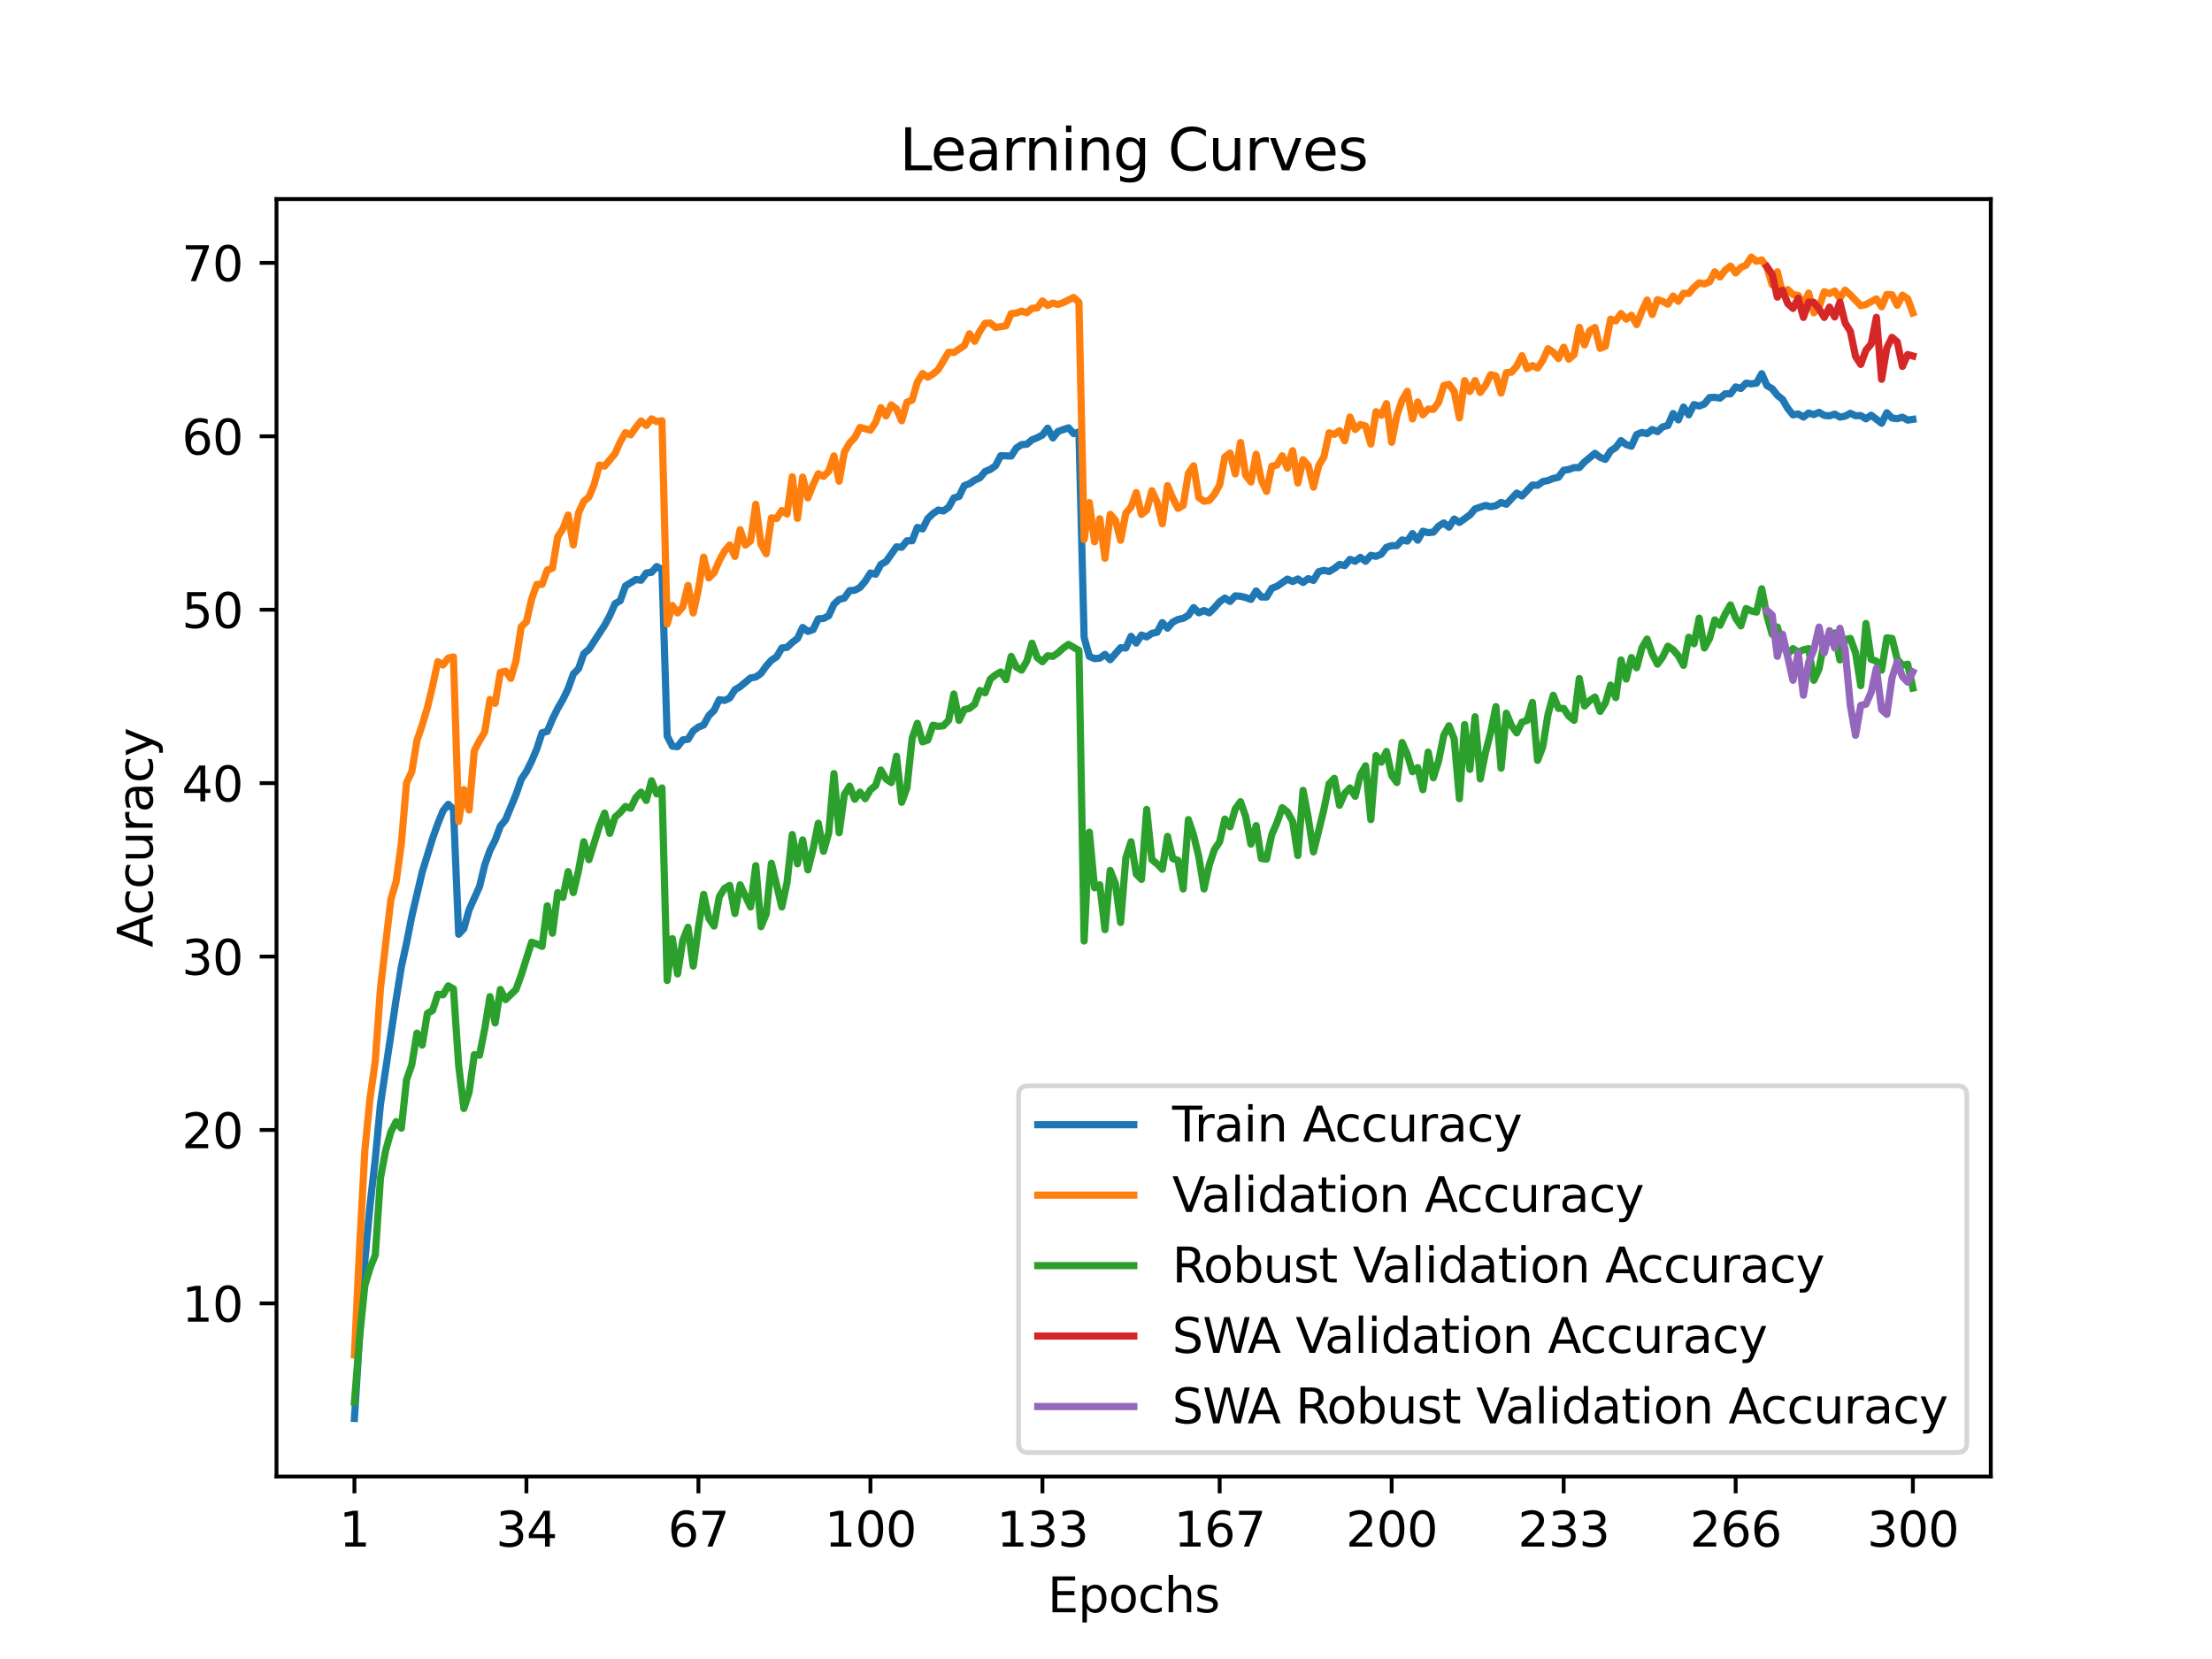 <?xml version="1.0" encoding="utf-8" standalone="no"?>
<!DOCTYPE svg PUBLIC "-//W3C//DTD SVG 1.1//EN"
  "http://www.w3.org/Graphics/SVG/1.1/DTD/svg11.dtd">
<svg xmlns:xlink="http://www.w3.org/1999/xlink" width="460.8pt" height="345.6pt" viewBox="0 0 460.8 345.6" xmlns="http://www.w3.org/2000/svg" version="1.1">
 <defs>
  <style type="text/css">*{stroke-linejoin: round; stroke-linecap: butt}</style>
 </defs>
 <g id="figure_1">
  <g id="patch_1">
   <path d="M 0 345.6 
L 460.8 345.6 
L 460.8 0 
L 0 0 
z
" style="fill: #ffffff"/>
  </g>
  <g id="axes_1">
   <g id="patch_2">
    <path d="M 57.6 307.584 
L 414.72 307.584 
L 414.72 41.472 
L 57.6 41.472 
z
" style="fill: #ffffff"/>
   </g>
   <g id="matplotlib.axis_1">
    <g id="xtick_1">
     <g id="line2d_1">
      <defs>
       <path id="m3f6cc02727" d="M 0 0 
L 0 3.5 
" style="stroke: #000000; stroke-width: 0.8"/>
      </defs>
      <g>
       <use xlink:href="#m3f6cc02727" x="73.833" y="307.584" style="stroke: #000000; stroke-width: 0.8"/>
      </g>
     </g>
     <g id="text_1">
      <!-- 1 -->
      <g transform="translate(70.651 322.182) scale(0.1 -0.1)">
       <defs>
        <path id="DejaVuSans-31" d="M 794 531 
L 1825 531 
L 1825 4091 
L 703 3866 
L 703 4441 
L 1819 4666 
L 2450 4666 
L 2450 531 
L 3481 531 
L 3481 0 
L 794 0 
L 794 531 
z
" transform="scale(0.016)"/>
       </defs>
       <use xlink:href="#DejaVuSans-31"/>
      </g>
     </g>
    </g>
    <g id="xtick_2">
     <g id="line2d_2">
      <g>
       <use xlink:href="#m3f6cc02727" x="109.664" y="307.584" style="stroke: #000000; stroke-width: 0.8"/>
      </g>
     </g>
     <g id="text_2">
      <!-- 34 -->
      <g transform="translate(103.302 322.182) scale(0.1 -0.1)">
       <defs>
        <path id="DejaVuSans-33" d="M 2597 2516 
Q 3050 2419 3304 2112 
Q 3559 1806 3559 1356 
Q 3559 666 3084 287 
Q 2609 -91 1734 -91 
Q 1441 -91 1130 -33 
Q 819 25 488 141 
L 488 750 
Q 750 597 1062 519 
Q 1375 441 1716 441 
Q 2309 441 2620 675 
Q 2931 909 2931 1356 
Q 2931 1769 2642 2001 
Q 2353 2234 1838 2234 
L 1294 2234 
L 1294 2753 
L 1863 2753 
Q 2328 2753 2575 2939 
Q 2822 3125 2822 3475 
Q 2822 3834 2567 4026 
Q 2313 4219 1838 4219 
Q 1578 4219 1281 4162 
Q 984 4106 628 3988 
L 628 4550 
Q 988 4650 1302 4700 
Q 1616 4750 1894 4750 
Q 2613 4750 3031 4423 
Q 3450 4097 3450 3541 
Q 3450 3153 3228 2886 
Q 3006 2619 2597 2516 
z
" transform="scale(0.016)"/>
        <path id="DejaVuSans-34" d="M 2419 4116 
L 825 1625 
L 2419 1625 
L 2419 4116 
z
M 2253 4666 
L 3047 4666 
L 3047 1625 
L 3713 1625 
L 3713 1100 
L 3047 1100 
L 3047 0 
L 2419 0 
L 2419 1100 
L 313 1100 
L 313 1709 
L 2253 4666 
z
" transform="scale(0.016)"/>
       </defs>
       <use xlink:href="#DejaVuSans-33"/>
       <use xlink:href="#DejaVuSans-34" x="63.623"/>
      </g>
     </g>
    </g>
    <g id="xtick_3">
     <g id="line2d_3">
      <g>
       <use xlink:href="#m3f6cc02727" x="145.496" y="307.584" style="stroke: #000000; stroke-width: 0.8"/>
      </g>
     </g>
     <g id="text_3">
      <!-- 67 -->
      <g transform="translate(139.133 322.182) scale(0.1 -0.1)">
       <defs>
        <path id="DejaVuSans-36" d="M 2113 2584 
Q 1688 2584 1439 2293 
Q 1191 2003 1191 1497 
Q 1191 994 1439 701 
Q 1688 409 2113 409 
Q 2538 409 2786 701 
Q 3034 994 3034 1497 
Q 3034 2003 2786 2293 
Q 2538 2584 2113 2584 
z
M 3366 4563 
L 3366 3988 
Q 3128 4100 2886 4159 
Q 2644 4219 2406 4219 
Q 1781 4219 1451 3797 
Q 1122 3375 1075 2522 
Q 1259 2794 1537 2939 
Q 1816 3084 2150 3084 
Q 2853 3084 3261 2657 
Q 3669 2231 3669 1497 
Q 3669 778 3244 343 
Q 2819 -91 2113 -91 
Q 1303 -91 875 529 
Q 447 1150 447 2328 
Q 447 3434 972 4092 
Q 1497 4750 2381 4750 
Q 2619 4750 2861 4703 
Q 3103 4656 3366 4563 
z
" transform="scale(0.016)"/>
        <path id="DejaVuSans-37" d="M 525 4666 
L 3525 4666 
L 3525 4397 
L 1831 0 
L 1172 0 
L 2766 4134 
L 525 4134 
L 525 4666 
z
" transform="scale(0.016)"/>
       </defs>
       <use xlink:href="#DejaVuSans-36"/>
       <use xlink:href="#DejaVuSans-37" x="63.623"/>
      </g>
     </g>
    </g>
    <g id="xtick_4">
     <g id="line2d_4">
      <g>
       <use xlink:href="#m3f6cc02727" x="181.327" y="307.584" style="stroke: #000000; stroke-width: 0.8"/>
      </g>
     </g>
     <g id="text_4">
      <!-- 100 -->
      <g transform="translate(171.783 322.182) scale(0.1 -0.1)">
       <defs>
        <path id="DejaVuSans-30" d="M 2034 4250 
Q 1547 4250 1301 3770 
Q 1056 3291 1056 2328 
Q 1056 1369 1301 889 
Q 1547 409 2034 409 
Q 2525 409 2770 889 
Q 3016 1369 3016 2328 
Q 3016 3291 2770 3770 
Q 2525 4250 2034 4250 
z
M 2034 4750 
Q 2819 4750 3233 4129 
Q 3647 3509 3647 2328 
Q 3647 1150 3233 529 
Q 2819 -91 2034 -91 
Q 1250 -91 836 529 
Q 422 1150 422 2328 
Q 422 3509 836 4129 
Q 1250 4750 2034 4750 
z
" transform="scale(0.016)"/>
       </defs>
       <use xlink:href="#DejaVuSans-31"/>
       <use xlink:href="#DejaVuSans-30" x="63.623"/>
       <use xlink:href="#DejaVuSans-30" x="127.246"/>
      </g>
     </g>
    </g>
    <g id="xtick_5">
     <g id="line2d_5">
      <g>
       <use xlink:href="#m3f6cc02727" x="217.158" y="307.584" style="stroke: #000000; stroke-width: 0.8"/>
      </g>
     </g>
     <g id="text_5">
      <!-- 133 -->
      <g transform="translate(207.615 322.182) scale(0.1 -0.1)">
       <use xlink:href="#DejaVuSans-31"/>
       <use xlink:href="#DejaVuSans-33" x="63.623"/>
       <use xlink:href="#DejaVuSans-33" x="127.246"/>
      </g>
     </g>
    </g>
    <g id="xtick_6">
     <g id="line2d_6">
      <g>
       <use xlink:href="#m3f6cc02727" x="254.076" y="307.584" style="stroke: #000000; stroke-width: 0.8"/>
      </g>
     </g>
     <g id="text_6">
      <!-- 167 -->
      <g transform="translate(244.532 322.182) scale(0.1 -0.1)">
       <use xlink:href="#DejaVuSans-31"/>
       <use xlink:href="#DejaVuSans-36" x="63.623"/>
       <use xlink:href="#DejaVuSans-37" x="127.246"/>
      </g>
     </g>
    </g>
    <g id="xtick_7">
     <g id="line2d_7">
      <g>
       <use xlink:href="#m3f6cc02727" x="289.907" y="307.584" style="stroke: #000000; stroke-width: 0.8"/>
      </g>
     </g>
     <g id="text_7">
      <!-- 200 -->
      <g transform="translate(280.363 322.182) scale(0.1 -0.1)">
       <defs>
        <path id="DejaVuSans-32" d="M 1228 531 
L 3431 531 
L 3431 0 
L 469 0 
L 469 531 
Q 828 903 1448 1529 
Q 2069 2156 2228 2338 
Q 2531 2678 2651 2914 
Q 2772 3150 2772 3378 
Q 2772 3750 2511 3984 
Q 2250 4219 1831 4219 
Q 1534 4219 1204 4116 
Q 875 4013 500 3803 
L 500 4441 
Q 881 4594 1212 4672 
Q 1544 4750 1819 4750 
Q 2544 4750 2975 4387 
Q 3406 4025 3406 3419 
Q 3406 3131 3298 2873 
Q 3191 2616 2906 2266 
Q 2828 2175 2409 1742 
Q 1991 1309 1228 531 
z
" transform="scale(0.016)"/>
       </defs>
       <use xlink:href="#DejaVuSans-32"/>
       <use xlink:href="#DejaVuSans-30" x="63.623"/>
       <use xlink:href="#DejaVuSans-30" x="127.246"/>
      </g>
     </g>
    </g>
    <g id="xtick_8">
     <g id="line2d_8">
      <g>
       <use xlink:href="#m3f6cc02727" x="325.739" y="307.584" style="stroke: #000000; stroke-width: 0.8"/>
      </g>
     </g>
     <g id="text_8">
      <!-- 233 -->
      <g transform="translate(316.195 322.182) scale(0.1 -0.1)">
       <use xlink:href="#DejaVuSans-32"/>
       <use xlink:href="#DejaVuSans-33" x="63.623"/>
       <use xlink:href="#DejaVuSans-33" x="127.246"/>
      </g>
     </g>
    </g>
    <g id="xtick_9">
     <g id="line2d_9">
      <g>
       <use xlink:href="#m3f6cc02727" x="361.57" y="307.584" style="stroke: #000000; stroke-width: 0.8"/>
      </g>
     </g>
     <g id="text_9">
      <!-- 266 -->
      <g transform="translate(352.026 322.182) scale(0.1 -0.1)">
       <use xlink:href="#DejaVuSans-32"/>
       <use xlink:href="#DejaVuSans-36" x="63.623"/>
       <use xlink:href="#DejaVuSans-36" x="127.246"/>
      </g>
     </g>
    </g>
    <g id="xtick_10">
     <g id="line2d_10">
      <g>
       <use xlink:href="#m3f6cc02727" x="398.487" y="307.584" style="stroke: #000000; stroke-width: 0.8"/>
      </g>
     </g>
     <g id="text_10">
      <!-- 300 -->
      <g transform="translate(388.944 322.182) scale(0.1 -0.1)">
       <use xlink:href="#DejaVuSans-33"/>
       <use xlink:href="#DejaVuSans-30" x="63.623"/>
       <use xlink:href="#DejaVuSans-30" x="127.246"/>
      </g>
     </g>
    </g>
    <g id="text_11">
     <!-- Epochs -->
     <g transform="translate(218.244 335.861) scale(0.1 -0.1)">
      <defs>
       <path id="DejaVuSans-45" d="M 628 4666 
L 3578 4666 
L 3578 4134 
L 1259 4134 
L 1259 2753 
L 3481 2753 
L 3481 2222 
L 1259 2222 
L 1259 531 
L 3634 531 
L 3634 0 
L 628 0 
L 628 4666 
z
" transform="scale(0.016)"/>
       <path id="DejaVuSans-70" d="M 1159 525 
L 1159 -1331 
L 581 -1331 
L 581 3500 
L 1159 3500 
L 1159 2969 
Q 1341 3281 1617 3432 
Q 1894 3584 2278 3584 
Q 2916 3584 3314 3078 
Q 3713 2572 3713 1747 
Q 3713 922 3314 415 
Q 2916 -91 2278 -91 
Q 1894 -91 1617 61 
Q 1341 213 1159 525 
z
M 3116 1747 
Q 3116 2381 2855 2742 
Q 2594 3103 2138 3103 
Q 1681 3103 1420 2742 
Q 1159 2381 1159 1747 
Q 1159 1113 1420 752 
Q 1681 391 2138 391 
Q 2594 391 2855 752 
Q 3116 1113 3116 1747 
z
" transform="scale(0.016)"/>
       <path id="DejaVuSans-6f" d="M 1959 3097 
Q 1497 3097 1228 2736 
Q 959 2375 959 1747 
Q 959 1119 1226 758 
Q 1494 397 1959 397 
Q 2419 397 2687 759 
Q 2956 1122 2956 1747 
Q 2956 2369 2687 2733 
Q 2419 3097 1959 3097 
z
M 1959 3584 
Q 2709 3584 3137 3096 
Q 3566 2609 3566 1747 
Q 3566 888 3137 398 
Q 2709 -91 1959 -91 
Q 1206 -91 779 398 
Q 353 888 353 1747 
Q 353 2609 779 3096 
Q 1206 3584 1959 3584 
z
" transform="scale(0.016)"/>
       <path id="DejaVuSans-63" d="M 3122 3366 
L 3122 2828 
Q 2878 2963 2633 3030 
Q 2388 3097 2138 3097 
Q 1578 3097 1268 2742 
Q 959 2388 959 1747 
Q 959 1106 1268 751 
Q 1578 397 2138 397 
Q 2388 397 2633 464 
Q 2878 531 3122 666 
L 3122 134 
Q 2881 22 2623 -34 
Q 2366 -91 2075 -91 
Q 1284 -91 818 406 
Q 353 903 353 1747 
Q 353 2603 823 3093 
Q 1294 3584 2113 3584 
Q 2378 3584 2631 3529 
Q 2884 3475 3122 3366 
z
" transform="scale(0.016)"/>
       <path id="DejaVuSans-68" d="M 3513 2113 
L 3513 0 
L 2938 0 
L 2938 2094 
Q 2938 2591 2744 2837 
Q 2550 3084 2163 3084 
Q 1697 3084 1428 2787 
Q 1159 2491 1159 1978 
L 1159 0 
L 581 0 
L 581 4863 
L 1159 4863 
L 1159 2956 
Q 1366 3272 1645 3428 
Q 1925 3584 2291 3584 
Q 2894 3584 3203 3211 
Q 3513 2838 3513 2113 
z
" transform="scale(0.016)"/>
       <path id="DejaVuSans-73" d="M 2834 3397 
L 2834 2853 
Q 2591 2978 2328 3040 
Q 2066 3103 1784 3103 
Q 1356 3103 1142 2972 
Q 928 2841 928 2578 
Q 928 2378 1081 2264 
Q 1234 2150 1697 2047 
L 1894 2003 
Q 2506 1872 2764 1633 
Q 3022 1394 3022 966 
Q 3022 478 2636 193 
Q 2250 -91 1575 -91 
Q 1294 -91 989 -36 
Q 684 19 347 128 
L 347 722 
Q 666 556 975 473 
Q 1284 391 1588 391 
Q 1994 391 2212 530 
Q 2431 669 2431 922 
Q 2431 1156 2273 1281 
Q 2116 1406 1581 1522 
L 1381 1569 
Q 847 1681 609 1914 
Q 372 2147 372 2553 
Q 372 3047 722 3315 
Q 1072 3584 1716 3584 
Q 2034 3584 2315 3537 
Q 2597 3491 2834 3397 
z
" transform="scale(0.016)"/>
      </defs>
      <use xlink:href="#DejaVuSans-45"/>
      <use xlink:href="#DejaVuSans-70" x="63.184"/>
      <use xlink:href="#DejaVuSans-6f" x="126.66"/>
      <use xlink:href="#DejaVuSans-63" x="187.842"/>
      <use xlink:href="#DejaVuSans-68" x="242.822"/>
      <use xlink:href="#DejaVuSans-73" x="306.201"/>
     </g>
    </g>
   </g>
   <g id="matplotlib.axis_2">
    <g id="ytick_1">
     <g id="line2d_11">
      <defs>
       <path id="mfc4d1e08e2" d="M 0 0 
L -3.5 0 
" style="stroke: #000000; stroke-width: 0.8"/>
      </defs>
      <g>
       <use xlink:href="#mfc4d1e08e2" x="57.6" y="271.526" style="stroke: #000000; stroke-width: 0.8"/>
      </g>
     </g>
     <g id="text_12">
      <!-- 10 -->
      <g transform="translate(37.875 275.326) scale(0.1 -0.1)">
       <use xlink:href="#DejaVuSans-31"/>
       <use xlink:href="#DejaVuSans-30" x="63.623"/>
      </g>
     </g>
    </g>
    <g id="ytick_2">
     <g id="line2d_12">
      <g>
       <use xlink:href="#mfc4d1e08e2" x="57.6" y="235.399" style="stroke: #000000; stroke-width: 0.8"/>
      </g>
     </g>
     <g id="text_13">
      <!-- 20 -->
      <g transform="translate(37.875 239.198) scale(0.1 -0.1)">
       <use xlink:href="#DejaVuSans-32"/>
       <use xlink:href="#DejaVuSans-30" x="63.623"/>
      </g>
     </g>
    </g>
    <g id="ytick_3">
     <g id="line2d_13">
      <g>
       <use xlink:href="#mfc4d1e08e2" x="57.6" y="199.271" style="stroke: #000000; stroke-width: 0.8"/>
      </g>
     </g>
     <g id="text_14">
      <!-- 30 -->
      <g transform="translate(37.875 203.07) scale(0.1 -0.1)">
       <use xlink:href="#DejaVuSans-33"/>
       <use xlink:href="#DejaVuSans-30" x="63.623"/>
      </g>
     </g>
    </g>
    <g id="ytick_4">
     <g id="line2d_14">
      <g>
       <use xlink:href="#mfc4d1e08e2" x="57.6" y="163.143" style="stroke: #000000; stroke-width: 0.8"/>
      </g>
     </g>
     <g id="text_15">
      <!-- 40 -->
      <g transform="translate(37.875 166.942) scale(0.1 -0.1)">
       <use xlink:href="#DejaVuSans-34"/>
       <use xlink:href="#DejaVuSans-30" x="63.623"/>
      </g>
     </g>
    </g>
    <g id="ytick_5">
     <g id="line2d_15">
      <g>
       <use xlink:href="#mfc4d1e08e2" x="57.6" y="127.016" style="stroke: #000000; stroke-width: 0.8"/>
      </g>
     </g>
     <g id="text_16">
      <!-- 50 -->
      <g transform="translate(37.875 130.815) scale(0.1 -0.1)">
       <defs>
        <path id="DejaVuSans-35" d="M 691 4666 
L 3169 4666 
L 3169 4134 
L 1269 4134 
L 1269 2991 
Q 1406 3038 1543 3061 
Q 1681 3084 1819 3084 
Q 2600 3084 3056 2656 
Q 3513 2228 3513 1497 
Q 3513 744 3044 326 
Q 2575 -91 1722 -91 
Q 1428 -91 1123 -41 
Q 819 9 494 109 
L 494 744 
Q 775 591 1075 516 
Q 1375 441 1709 441 
Q 2250 441 2565 725 
Q 2881 1009 2881 1497 
Q 2881 1984 2565 2268 
Q 2250 2553 1709 2553 
Q 1456 2553 1204 2497 
Q 953 2441 691 2322 
L 691 4666 
z
" transform="scale(0.016)"/>
       </defs>
       <use xlink:href="#DejaVuSans-35"/>
       <use xlink:href="#DejaVuSans-30" x="63.623"/>
      </g>
     </g>
    </g>
    <g id="ytick_6">
     <g id="line2d_16">
      <g>
       <use xlink:href="#mfc4d1e08e2" x="57.6" y="90.888" style="stroke: #000000; stroke-width: 0.8"/>
      </g>
     </g>
     <g id="text_17">
      <!-- 60 -->
      <g transform="translate(37.875 94.687) scale(0.1 -0.1)">
       <use xlink:href="#DejaVuSans-36"/>
       <use xlink:href="#DejaVuSans-30" x="63.623"/>
      </g>
     </g>
    </g>
    <g id="ytick_7">
     <g id="line2d_17">
      <g>
       <use xlink:href="#mfc4d1e08e2" x="57.6" y="54.76" style="stroke: #000000; stroke-width: 0.8"/>
      </g>
     </g>
     <g id="text_18">
      <!-- 70 -->
      <g transform="translate(37.875 58.559) scale(0.1 -0.1)">
       <use xlink:href="#DejaVuSans-37"/>
       <use xlink:href="#DejaVuSans-30" x="63.623"/>
      </g>
     </g>
    </g>
    <g id="text_19">
     <!-- Accuracy -->
     <g transform="translate(31.795 197.356) rotate(-90) scale(0.1 -0.1)">
      <defs>
       <path id="DejaVuSans-41" d="M 2188 4044 
L 1331 1722 
L 3047 1722 
L 2188 4044 
z
M 1831 4666 
L 2547 4666 
L 4325 0 
L 3669 0 
L 3244 1197 
L 1141 1197 
L 716 0 
L 50 0 
L 1831 4666 
z
" transform="scale(0.016)"/>
       <path id="DejaVuSans-75" d="M 544 1381 
L 544 3500 
L 1119 3500 
L 1119 1403 
Q 1119 906 1312 657 
Q 1506 409 1894 409 
Q 2359 409 2629 706 
Q 2900 1003 2900 1516 
L 2900 3500 
L 3475 3500 
L 3475 0 
L 2900 0 
L 2900 538 
Q 2691 219 2414 64 
Q 2138 -91 1772 -91 
Q 1169 -91 856 284 
Q 544 659 544 1381 
z
M 1991 3584 
L 1991 3584 
z
" transform="scale(0.016)"/>
       <path id="DejaVuSans-72" d="M 2631 2963 
Q 2534 3019 2420 3045 
Q 2306 3072 2169 3072 
Q 1681 3072 1420 2755 
Q 1159 2438 1159 1844 
L 1159 0 
L 581 0 
L 581 3500 
L 1159 3500 
L 1159 2956 
Q 1341 3275 1631 3429 
Q 1922 3584 2338 3584 
Q 2397 3584 2469 3576 
Q 2541 3569 2628 3553 
L 2631 2963 
z
" transform="scale(0.016)"/>
       <path id="DejaVuSans-61" d="M 2194 1759 
Q 1497 1759 1228 1600 
Q 959 1441 959 1056 
Q 959 750 1161 570 
Q 1363 391 1709 391 
Q 2188 391 2477 730 
Q 2766 1069 2766 1631 
L 2766 1759 
L 2194 1759 
z
M 3341 1997 
L 3341 0 
L 2766 0 
L 2766 531 
Q 2569 213 2275 61 
Q 1981 -91 1556 -91 
Q 1019 -91 701 211 
Q 384 513 384 1019 
Q 384 1609 779 1909 
Q 1175 2209 1959 2209 
L 2766 2209 
L 2766 2266 
Q 2766 2663 2505 2880 
Q 2244 3097 1772 3097 
Q 1472 3097 1187 3025 
Q 903 2953 641 2809 
L 641 3341 
Q 956 3463 1253 3523 
Q 1550 3584 1831 3584 
Q 2591 3584 2966 3190 
Q 3341 2797 3341 1997 
z
" transform="scale(0.016)"/>
       <path id="DejaVuSans-79" d="M 2059 -325 
Q 1816 -950 1584 -1140 
Q 1353 -1331 966 -1331 
L 506 -1331 
L 506 -850 
L 844 -850 
Q 1081 -850 1212 -737 
Q 1344 -625 1503 -206 
L 1606 56 
L 191 3500 
L 800 3500 
L 1894 763 
L 2988 3500 
L 3597 3500 
L 2059 -325 
z
" transform="scale(0.016)"/>
      </defs>
      <use xlink:href="#DejaVuSans-41"/>
      <use xlink:href="#DejaVuSans-63" x="66.658"/>
      <use xlink:href="#DejaVuSans-63" x="121.639"/>
      <use xlink:href="#DejaVuSans-75" x="176.619"/>
      <use xlink:href="#DejaVuSans-72" x="239.998"/>
      <use xlink:href="#DejaVuSans-61" x="281.111"/>
      <use xlink:href="#DejaVuSans-63" x="342.391"/>
      <use xlink:href="#DejaVuSans-79" x="397.371"/>
     </g>
    </g>
   </g>
   <g id="line2d_18">
    <path d="M 73.833 295.488 
L 74.919 278.061 
L 76.004 262.684 
L 77.09 251.028 
L 78.176 241.464 
L 79.262 230.025 
L 82.519 208.199 
L 83.605 201.434 
L 84.691 196.458 
L 85.777 190.921 
L 87.948 181.686 
L 90.12 174.627 
L 91.206 171.588 
L 92.291 168.901 
L 93.377 167.551 
L 94.463 168.58 
L 95.549 194.62 
L 96.635 193.441 
L 97.72 189.539 
L 99.892 184.698 
L 100.978 180.214 
L 102.064 177.134 
L 103.149 175.038 
L 104.235 172.103 
L 105.321 170.762 
L 107.493 165.514 
L 108.578 162.362 
L 109.664 160.723 
L 110.75 158.551 
L 111.836 155.976 
L 112.922 152.639 
L 114.007 152.368 
L 115.093 149.79 
L 116.179 147.581 
L 117.265 145.716 
L 118.351 143.463 
L 119.436 140.419 
L 120.522 139.304 
L 121.608 136.192 
L 122.694 135.253 
L 125.951 130.249 
L 127.037 128.248 
L 128.123 125.765 
L 129.209 125.128 
L 130.294 122.071 
L 132.466 120.716 
L 133.552 120.874 
L 134.638 119.357 
L 135.723 119.226 
L 136.809 118.02 
L 137.895 118.62 
L 138.981 153.335 
L 140.067 155.444 
L 141.152 155.547 
L 142.238 154.134 
L 143.324 154.007 
L 144.41 152.26 
L 145.496 151.46 
L 146.581 151.027 
L 147.667 149.058 
L 148.753 148.001 
L 149.839 145.752 
L 150.925 145.91 
L 152.01 145.405 
L 153.096 143.689 
L 154.182 143.038 
L 156.354 141.236 
L 157.439 141.033 
L 158.525 140.279 
L 159.611 138.757 
L 160.697 137.542 
L 161.783 136.824 
L 162.868 134.991 
L 163.954 134.851 
L 165.04 133.83 
L 166.126 133.008 
L 167.212 130.71 
L 168.297 131.536 
L 169.383 131.166 
L 170.469 128.912 
L 171.555 128.84 
L 172.641 128.271 
L 173.726 125.873 
L 174.812 124.87 
L 175.898 124.586 
L 176.984 123.042 
L 178.07 122.96 
L 179.155 122.369 
L 180.241 121.082 
L 181.327 119.37 
L 182.413 119.618 
L 183.499 117.582 
L 184.584 116.986 
L 186.756 113.919 
L 187.842 114.005 
L 188.928 112.655 
L 190.013 112.65 
L 191.099 109.873 
L 192.185 110.185 
L 193.271 108.035 
L 194.357 106.992 
L 195.442 106.256 
L 196.528 106.441 
L 197.614 105.696 
L 198.7 103.727 
L 199.786 103.42 
L 200.871 101.162 
L 201.957 100.764 
L 203.043 100.01 
L 204.129 99.536 
L 205.215 98.222 
L 206.3 97.784 
L 207.386 97.021 
L 208.472 94.93 
L 210.644 95.006 
L 211.729 93.327 
L 212.815 92.618 
L 213.901 92.545 
L 214.987 91.619 
L 216.073 91.186 
L 217.158 90.617 
L 218.244 89.194 
L 219.33 91.231 
L 220.416 89.872 
L 222.587 89.118 
L 223.673 90.337 
L 224.759 89.976 
L 225.845 132.791 
L 226.931 136.747 
L 228.016 137.195 
L 229.102 137.113 
L 230.188 136.318 
L 231.274 137.434 
L 233.445 134.932 
L 234.531 134.986 
L 235.617 132.552 
L 236.703 133.957 
L 237.789 132.295 
L 238.875 132.683 
L 239.96 131.938 
L 241.046 131.712 
L 242.132 129.694 
L 243.218 130.85 
L 244.304 129.594 
L 245.389 129.043 
L 246.475 128.817 
L 247.561 128.181 
L 248.647 126.573 
L 249.733 127.652 
L 250.818 127.183 
L 251.904 127.666 
L 252.99 126.609 
L 254.076 125.358 
L 255.162 124.581 
L 256.247 125.3 
L 257.333 124.121 
L 258.419 124.207 
L 259.505 124.478 
L 260.591 124.866 
L 261.676 123.1 
L 262.762 124.369 
L 263.848 124.374 
L 264.934 122.554 
L 266.02 122.143 
L 268.191 120.635 
L 269.277 121.145 
L 270.363 120.612 
L 271.449 121.339 
L 272.534 120.535 
L 273.62 120.91 
L 274.706 119.104 
L 275.792 118.81 
L 276.878 119.058 
L 277.963 118.417 
L 279.049 117.577 
L 280.135 117.821 
L 281.221 116.52 
L 282.307 116.927 
L 283.392 116.11 
L 284.478 116.927 
L 285.564 115.685 
L 286.65 115.897 
L 287.736 115.437 
L 288.821 114.014 
L 289.907 113.666 
L 290.993 113.675 
L 292.079 112.479 
L 293.165 112.723 
L 294.25 111.16 
L 295.336 112.537 
L 296.422 110.663 
L 297.508 110.966 
L 298.594 110.857 
L 299.679 109.611 
L 300.765 108.938 
L 301.851 109.819 
L 302.937 108.121 
L 304.023 108.834 
L 306.194 107.285 
L 307.28 106.012 
L 309.452 105.285 
L 310.537 105.547 
L 311.623 105.353 
L 312.709 104.671 
L 313.795 105.045 
L 315.966 102.715 
L 317.052 103.325 
L 319.224 101.049 
L 320.31 101.098 
L 321.395 100.313 
L 322.481 100.109 
L 323.567 99.671 
L 324.653 99.419 
L 325.739 97.96 
L 326.824 97.802 
L 327.91 97.409 
L 328.996 97.409 
L 330.082 96.239 
L 332.253 94.433 
L 333.339 95.273 
L 334.425 95.693 
L 335.511 93.932 
L 336.597 93.223 
L 337.682 91.791 
L 338.768 92.618 
L 339.854 92.956 
L 340.94 90.54 
L 342.026 90.084 
L 343.111 90.337 
L 344.197 89.479 
L 345.283 89.917 
L 346.369 88.919 
L 347.455 88.639 
L 348.54 86.151 
L 349.626 87.465 
L 350.712 84.796 
L 351.798 86.417 
L 352.884 84.281 
L 353.969 84.584 
L 355.055 84.155 
L 356.141 82.818 
L 357.227 82.764 
L 358.313 82.935 
L 359.398 82.032 
L 360.484 82.046 
L 361.57 80.601 
L 362.656 80.926 
L 363.742 79.815 
L 364.827 79.959 
L 365.913 79.824 
L 366.999 77.846 
L 368.085 80.325 
L 369.171 80.966 
L 370.256 82.339 
L 371.342 83.215 
L 372.428 85.089 
L 373.514 86.426 
L 374.6 86.232 
L 375.685 86.887 
L 376.771 86.042 
L 377.857 86.363 
L 378.943 85.898 
L 380.029 86.539 
L 381.114 86.638 
L 382.2 86.259 
L 383.286 86.891 
L 384.372 86.693 
L 385.458 86.096 
L 386.543 86.602 
L 387.629 86.575 
L 388.715 87.257 
L 389.801 86.494 
L 391.972 88.169 
L 393.058 85.988 
L 394.144 87.081 
L 395.23 87.221 
L 396.316 86.914 
L 397.401 87.514 
L 398.487 87.356 
L 398.487 87.356 
" clip-path="url(#p61f995f9f0)" style="fill: none; stroke: #1f77b4; stroke-width: 1.5; stroke-linecap: square"/>
   </g>
   <g id="line2d_19">
    <path d="M 73.833 282.256 
L 74.919 259.731 
L 76.004 239.644 
L 77.09 228.733 
L 78.176 221.074 
L 79.262 205.846 
L 81.433 187.331 
L 82.519 183.682 
L 83.605 175.788 
L 84.691 163.071 
L 85.777 160.777 
L 86.862 154.256 
L 87.948 151.04 
L 89.034 147.428 
L 90.12 142.912 
L 91.206 137.836 
L 92.291 138.522 
L 93.377 137.095 
L 94.463 136.842 
L 95.549 171.109 
L 96.635 164.498 
L 97.72 168.743 
L 98.806 156.369 
L 99.892 154.292 
L 100.978 152.486 
L 102.064 145.712 
L 103.149 146.525 
L 104.235 140.076 
L 105.321 139.823 
L 106.407 141.322 
L 107.493 137.655 
L 108.578 130.574 
L 109.664 129.526 
L 110.75 124.776 
L 111.836 121.723 
L 112.922 121.741 
L 114.007 118.742 
L 115.093 118.363 
L 116.179 111.842 
L 117.265 110.162 
L 118.351 107.29 
L 119.436 113.522 
L 120.522 106.838 
L 121.608 104.454 
L 122.694 103.533 
L 123.78 100.895 
L 124.865 96.885 
L 125.951 97.102 
L 128.123 94.501 
L 129.209 92.044 
L 130.294 90.129 
L 131.38 90.581 
L 132.466 89.027 
L 133.552 87.691 
L 134.638 88.63 
L 135.723 87.257 
L 136.809 87.835 
L 137.895 87.636 
L 138.981 129.996 
L 140.067 126.149 
L 141.152 127.684 
L 142.238 126.419 
L 143.324 121.958 
L 144.41 127.702 
L 145.496 122.716 
L 146.581 116.069 
L 147.667 120.404 
L 148.753 119.302 
L 149.839 116.81 
L 150.925 114.822 
L 152.01 113.54 
L 153.096 115.924 
L 154.182 110.343 
L 155.268 113.558 
L 156.354 112.691 
L 157.439 105.05 
L 158.525 113.377 
L 159.611 115.346 
L 160.697 107.886 
L 161.783 108.03 
L 162.868 106.351 
L 163.954 107.073 
L 165.04 99.306 
L 166.126 107.994 
L 167.212 99.378 
L 168.297 103.713 
L 169.383 100.968 
L 170.469 98.691 
L 171.555 99.251 
L 172.641 98.15 
L 173.726 94.97 
L 174.812 100.245 
L 175.898 94.176 
L 176.984 92.297 
L 178.07 91.159 
L 179.155 89.045 
L 181.327 89.605 
L 182.413 87.962 
L 183.499 84.927 
L 184.584 86.643 
L 185.67 84.349 
L 186.756 85.198 
L 187.842 87.654 
L 188.928 83.789 
L 190.013 83.355 
L 191.099 79.616 
L 192.185 77.81 
L 193.271 78.568 
L 194.357 77.918 
L 195.442 76.997 
L 197.614 73.366 
L 198.7 73.438 
L 200.871 72.011 
L 201.957 69.536 
L 203.043 71.108 
L 204.129 68.976 
L 205.215 67.351 
L 206.3 67.297 
L 207.386 68.218 
L 209.558 67.875 
L 210.644 65.328 
L 211.729 65.219 
L 212.815 64.804 
L 213.901 65.147 
L 214.987 64.226 
L 216.073 64.153 
L 217.158 62.69 
L 218.244 63.63 
L 219.33 63.142 
L 220.416 63.413 
L 221.502 63.033 
L 223.673 61.968 
L 224.759 62.979 
L 225.845 112.384 
L 226.931 104.707 
L 228.016 112.872 
L 229.102 108.067 
L 230.188 116.304 
L 231.274 107.145 
L 232.36 108.356 
L 233.445 112.546 
L 234.531 106.911 
L 235.617 105.628 
L 236.703 102.611 
L 237.789 107.163 
L 238.875 106.296 
L 239.96 102.232 
L 241.046 104.58 
L 242.132 109.114 
L 243.218 101.166 
L 244.304 103.749 
L 245.389 105.899 
L 246.475 105.303 
L 247.561 98.619 
L 248.647 97.03 
L 249.733 103.659 
L 250.818 104.418 
L 251.904 104.237 
L 252.99 102.955 
L 254.076 101.004 
L 255.162 95.187 
L 256.247 94.392 
L 257.333 98.728 
L 258.419 92.188 
L 259.505 98.999 
L 260.591 100.426 
L 261.676 94.627 
L 262.762 100.046 
L 263.848 102.358 
L 264.934 97.12 
L 266.02 96.867 
L 267.105 94.952 
L 268.191 97.535 
L 269.277 93.886 
L 270.363 100.624 
L 271.449 95.765 
L 272.534 96.975 
L 273.62 101.491 
L 274.706 97.012 
L 275.792 95.187 
L 276.878 90.165 
L 277.963 90.49 
L 279.049 89.732 
L 280.135 91.827 
L 281.221 86.878 
L 282.307 89.479 
L 283.392 88.431 
L 284.478 88.756 
L 285.564 92.514 
L 286.65 85.758 
L 287.736 86.516 
L 288.821 84.078 
L 289.907 92.134 
L 290.993 86.535 
L 292.079 83.391 
L 293.165 81.513 
L 294.25 87.275 
L 295.336 83.735 
L 296.422 86.408 
L 297.508 85.216 
L 298.594 85.288 
L 299.679 83.825 
L 300.765 80.321 
L 301.851 80.068 
L 302.937 81.531 
L 304.023 87.058 
L 305.108 79.291 
L 306.194 81.549 
L 307.28 79.273 
L 308.366 81.748 
L 309.452 80.284 
L 310.537 78.045 
L 311.623 78.334 
L 312.709 81.892 
L 313.795 77.629 
L 314.881 77.521 
L 315.966 76.274 
L 317.052 74.089 
L 318.138 76.798 
L 319.224 76.148 
L 320.31 76.672 
L 321.395 75.064 
L 322.481 72.643 
L 323.567 73.366 
L 324.653 74.685 
L 325.739 72.336 
L 326.824 74.811 
L 327.91 73.872 
L 328.996 68.182 
L 330.082 71.849 
L 331.168 68.886 
L 332.253 68.218 
L 333.339 72.571 
L 334.425 72.12 
L 335.511 66.484 
L 336.597 66.845 
L 337.682 65.309 
L 338.768 66.484 
L 339.854 65.671 
L 340.94 67.622 
L 342.026 64.84 
L 343.111 62.51 
L 344.197 65.526 
L 345.283 62.419 
L 346.369 62.799 
L 347.455 63.359 
L 348.54 61.661 
L 349.626 62.762 
L 350.712 61.083 
L 351.798 61.137 
L 352.884 59.854 
L 353.969 58.915 
L 355.055 59.15 
L 356.141 58.698 
L 357.227 56.621 
L 358.313 57.705 
L 359.398 56.26 
L 360.484 55.429 
L 361.57 56.856 
L 362.656 55.718 
L 363.742 55.23 
L 364.827 53.568 
L 365.913 54.435 
L 366.999 54.146 
L 368.085 55.663 
L 369.171 59.312 
L 370.256 56.621 
L 371.342 61.137 
L 372.428 60.324 
L 373.514 61.372 
L 374.6 61.534 
L 375.685 63.63 
L 376.771 61.046 
L 377.857 65.165 
L 378.943 64.009 
L 380.029 60.757 
L 381.114 61.155 
L 382.2 60.631 
L 383.286 62.148 
L 384.372 60.432 
L 385.458 61.426 
L 387.629 63.684 
L 388.715 63.431 
L 390.887 62.257 
L 391.972 63.919 
L 393.058 61.335 
L 394.144 61.408 
L 395.23 63.593 
L 396.316 61.48 
L 397.401 62.221 
L 398.487 65.183 
L 398.487 65.183 
" clip-path="url(#p61f995f9f0)" style="fill: none; stroke: #ff7f0e; stroke-width: 1.5; stroke-linecap: square"/>
   </g>
   <g id="line2d_20">
    <path d="M 73.833 292.082 
L 74.919 278.378 
L 76.004 267.789 
L 77.09 264.176 
L 78.176 261.435 
L 79.262 245.365 
L 80.348 239.634 
L 81.433 235.772 
L 82.519 233.654 
L 83.605 235.025 
L 84.691 224.934 
L 85.777 221.82 
L 86.862 215.217 
L 87.948 217.708 
L 89.034 211.106 
L 90.12 210.483 
L 91.206 207.119 
L 92.291 207.244 
L 93.377 205.375 
L 94.463 205.998 
L 95.549 221.944 
L 96.635 230.914 
L 97.72 227.55 
L 98.806 219.702 
L 99.892 219.826 
L 100.978 214.345 
L 102.064 207.618 
L 103.149 213.099 
L 104.235 206.123 
L 105.321 208.241 
L 107.493 206.123 
L 108.578 203.133 
L 110.75 196.281 
L 111.836 196.655 
L 112.922 197.153 
L 114.007 188.682 
L 115.093 194.412 
L 116.179 185.941 
L 117.265 186.938 
L 118.351 181.581 
L 119.436 185.941 
L 120.522 181.332 
L 121.608 175.352 
L 122.694 179.089 
L 124.865 172.113 
L 125.951 169.372 
L 127.037 173.608 
L 128.123 170.244 
L 129.209 169.248 
L 130.294 168.002 
L 131.38 168.376 
L 132.466 166.133 
L 133.552 165.012 
L 134.638 166.756 
L 135.723 162.645 
L 136.809 165.386 
L 137.895 164.14 
L 138.981 204.254 
L 140.067 195.534 
L 141.152 202.884 
L 142.238 195.907 
L 143.324 193.167 
L 144.41 201.264 
L 145.496 193.167 
L 146.581 186.315 
L 147.667 191.298 
L 148.753 192.917 
L 149.839 186.813 
L 150.925 185.069 
L 152.01 184.446 
L 153.096 190.301 
L 154.182 184.322 
L 156.354 188.931 
L 157.439 180.335 
L 158.525 193.042 
L 159.611 190.426 
L 160.697 179.837 
L 162.868 188.931 
L 163.954 183.823 
L 165.04 173.857 
L 166.126 179.961 
L 167.212 174.978 
L 168.297 181.207 
L 169.383 176.847 
L 170.469 171.49 
L 171.555 177.345 
L 172.641 173.483 
L 173.726 161.15 
L 174.812 173.483 
L 175.898 165.51 
L 176.984 163.766 
L 178.07 166.507 
L 179.155 165.012 
L 180.241 166.382 
L 181.327 164.514 
L 182.413 163.642 
L 183.499 160.403 
L 184.584 162.271 
L 185.67 163.019 
L 186.756 157.537 
L 187.842 167.13 
L 188.928 164.14 
L 190.013 153.8 
L 191.099 150.685 
L 192.185 154.547 
L 193.271 154.174 
L 194.357 151.059 
L 195.442 151.308 
L 196.528 151.184 
L 197.614 150.063 
L 198.7 144.581 
L 199.786 150.063 
L 200.871 147.82 
L 201.957 147.571 
L 203.043 146.699 
L 204.129 143.834 
L 205.215 144.332 
L 206.3 141.467 
L 207.386 140.595 
L 208.472 139.972 
L 209.558 141.591 
L 210.644 136.733 
L 211.729 138.975 
L 212.815 139.598 
L 213.901 137.729 
L 214.987 133.992 
L 216.073 136.982 
L 217.158 137.854 
L 218.244 136.608 
L 219.33 136.733 
L 220.416 135.985 
L 221.502 134.989 
L 222.587 134.241 
L 224.759 135.487 
L 225.845 196.032 
L 226.931 173.359 
L 228.016 184.944 
L 229.102 184.322 
L 230.188 193.665 
L 231.274 181.332 
L 232.36 184.072 
L 233.445 192.17 
L 234.531 178.716 
L 235.617 175.352 
L 236.703 182.079 
L 237.789 183.2 
L 238.875 168.625 
L 239.96 179.089 
L 241.046 179.961 
L 242.132 181.083 
L 243.218 174.231 
L 244.304 178.84 
L 245.389 179.214 
L 246.475 185.194 
L 247.561 170.743 
L 248.647 173.982 
L 249.733 178.466 
L 250.818 185.194 
L 251.904 180.21 
L 252.99 176.971 
L 254.076 175.352 
L 255.162 170.618 
L 256.247 172.237 
L 257.333 168.5 
L 258.419 167.005 
L 259.505 170.12 
L 260.591 175.85 
L 261.676 171.988 
L 262.762 178.84 
L 263.848 178.965 
L 264.934 173.857 
L 266.02 171.365 
L 267.105 168.251 
L 268.191 169.123 
L 269.277 171.116 
L 270.363 178.217 
L 271.449 164.638 
L 272.534 170.369 
L 273.62 177.47 
L 275.792 168.625 
L 276.878 163.268 
L 277.963 162.147 
L 279.049 167.753 
L 280.135 165.261 
L 281.221 164.14 
L 282.307 165.884 
L 283.392 161.399 
L 284.478 159.53 
L 285.564 170.743 
L 286.65 157.413 
L 287.736 158.783 
L 288.821 156.541 
L 289.907 161.524 
L 290.993 163.019 
L 292.079 154.672 
L 293.165 157.164 
L 294.25 160.776 
L 295.336 159.904 
L 296.422 164.514 
L 297.508 156.665 
L 298.594 162.022 
L 299.679 158.534 
L 300.765 153.177 
L 301.851 151.184 
L 302.937 153.924 
L 304.023 166.382 
L 305.108 150.935 
L 306.194 160.278 
L 307.28 149.315 
L 308.366 162.271 
L 309.452 156.79 
L 310.537 152.554 
L 311.623 147.197 
L 312.709 160.029 
L 313.795 148.568 
L 314.881 151.184 
L 315.966 152.679 
L 317.052 150.436 
L 318.138 150.063 
L 319.224 146.325 
L 320.31 158.409 
L 321.395 155.544 
L 322.481 148.817 
L 323.567 144.83 
L 324.653 147.571 
L 325.739 147.571 
L 326.824 149.191 
L 327.91 150.063 
L 328.996 141.342 
L 330.082 147.073 
L 331.168 145.951 
L 332.253 145.204 
L 333.339 148.194 
L 334.425 146.45 
L 335.511 142.712 
L 336.597 145.329 
L 337.682 137.48 
L 338.768 141.467 
L 339.854 136.982 
L 340.94 139.1 
L 342.026 134.989 
L 343.111 133.12 
L 344.197 136.234 
L 345.283 138.352 
L 346.369 136.857 
L 347.455 134.615 
L 348.54 135.362 
L 349.626 136.608 
L 350.712 138.601 
L 351.798 132.746 
L 352.884 134.117 
L 353.969 128.76 
L 355.055 134.989 
L 356.141 132.995 
L 357.227 129.133 
L 358.313 130.255 
L 359.398 127.888 
L 360.484 126.019 
L 361.57 128.76 
L 362.656 130.379 
L 363.742 126.766 
L 364.827 127.265 
L 365.913 127.514 
L 366.999 122.655 
L 368.085 128.261 
L 369.171 132.123 
L 370.256 130.628 
L 371.342 134.366 
L 372.428 136.234 
L 373.514 135.113 
L 374.6 135.861 
L 375.685 135.362 
L 376.771 135.113 
L 377.857 141.716 
L 378.943 139.349 
L 380.029 133.618 
L 381.114 133.743 
L 382.2 131.874 
L 383.286 137.48 
L 384.372 133.244 
L 385.458 132.995 
L 386.543 135.985 
L 387.629 142.837 
L 388.715 129.881 
L 389.801 137.356 
L 390.887 137.729 
L 391.972 139.598 
L 393.058 132.871 
L 394.144 132.995 
L 395.23 137.356 
L 396.316 138.601 
L 397.401 138.352 
L 398.487 143.335 
L 398.487 143.335 
" clip-path="url(#p61f995f9f0)" style="fill: none; stroke: #2ca02c; stroke-width: 1.5; stroke-linecap: square"/>
   </g>
   <g id="line2d_21">
    <path d="M 368.085 55.573 
L 369.171 57.163 
L 370.256 61.895 
L 371.342 60.45 
L 372.428 63.25 
L 373.514 64.244 
L 374.6 62.13 
L 375.685 66.122 
L 376.771 62.943 
L 377.857 62.997 
L 378.943 64.334 
L 380.029 66.122 
L 381.114 63.973 
L 382.2 66.032 
L 383.286 62.943 
L 384.372 67.278 
L 385.458 69.013 
L 386.543 74.251 
L 387.629 75.913 
L 388.715 72.951 
L 389.801 71.668 
L 390.887 66.104 
L 391.972 79.02 
L 393.058 72.463 
L 394.144 70.277 
L 395.23 71.234 
L 396.316 76.328 
L 397.401 73.854 
L 398.487 74.161 
L 398.487 74.161 
" clip-path="url(#p61f995f9f0)" style="fill: none; stroke: #d62728; stroke-width: 1.5; stroke-linecap: square"/>
   </g>
   <g id="line2d_22">
    <path d="M 368.085 127.14 
L 369.171 128.137 
L 370.256 136.733 
L 371.342 132.123 
L 373.514 141.716 
L 374.6 135.985 
L 375.685 144.83 
L 376.771 137.978 
L 377.857 135.362 
L 378.943 130.628 
L 380.029 135.985 
L 381.114 131.376 
L 382.2 134.989 
L 383.286 130.878 
L 384.372 135.362 
L 385.458 146.948 
L 386.543 153.177 
L 387.629 146.948 
L 388.715 146.699 
L 389.801 144.207 
L 390.887 139.224 
L 391.972 147.82 
L 393.058 148.817 
L 394.144 141.217 
L 395.23 137.854 
L 396.316 140.968 
L 397.401 142.09 
L 398.487 139.972 
L 398.487 139.972 
" clip-path="url(#p61f995f9f0)" style="fill: none; stroke: #9467bd; stroke-width: 1.5; stroke-linecap: square"/>
   </g>
   <g id="patch_3">
    <path d="M 57.6 307.584 
L 57.6 41.472 
" style="fill: none; stroke: #000000; stroke-width: 0.8; stroke-linejoin: miter; stroke-linecap: square"/>
   </g>
   <g id="patch_4">
    <path d="M 414.72 307.584 
L 414.72 41.472 
" style="fill: none; stroke: #000000; stroke-width: 0.8; stroke-linejoin: miter; stroke-linecap: square"/>
   </g>
   <g id="patch_5">
    <path d="M 57.6 307.584 
L 414.72 307.584 
" style="fill: none; stroke: #000000; stroke-width: 0.8; stroke-linejoin: miter; stroke-linecap: square"/>
   </g>
   <g id="patch_6">
    <path d="M 57.6 41.472 
L 414.72 41.472 
" style="fill: none; stroke: #000000; stroke-width: 0.8; stroke-linejoin: miter; stroke-linecap: square"/>
   </g>
   <g id="text_20">
    <!-- Learning Curves -->
    <g transform="translate(187.376 35.472) scale(0.12 -0.12)">
     <defs>
      <path id="DejaVuSans-4c" d="M 628 4666 
L 1259 4666 
L 1259 531 
L 3531 531 
L 3531 0 
L 628 0 
L 628 4666 
z
" transform="scale(0.016)"/>
      <path id="DejaVuSans-65" d="M 3597 1894 
L 3597 1613 
L 953 1613 
Q 991 1019 1311 708 
Q 1631 397 2203 397 
Q 2534 397 2845 478 
Q 3156 559 3463 722 
L 3463 178 
Q 3153 47 2828 -22 
Q 2503 -91 2169 -91 
Q 1331 -91 842 396 
Q 353 884 353 1716 
Q 353 2575 817 3079 
Q 1281 3584 2069 3584 
Q 2775 3584 3186 3129 
Q 3597 2675 3597 1894 
z
M 3022 2063 
Q 3016 2534 2758 2815 
Q 2500 3097 2075 3097 
Q 1594 3097 1305 2825 
Q 1016 2553 972 2059 
L 3022 2063 
z
" transform="scale(0.016)"/>
      <path id="DejaVuSans-6e" d="M 3513 2113 
L 3513 0 
L 2938 0 
L 2938 2094 
Q 2938 2591 2744 2837 
Q 2550 3084 2163 3084 
Q 1697 3084 1428 2787 
Q 1159 2491 1159 1978 
L 1159 0 
L 581 0 
L 581 3500 
L 1159 3500 
L 1159 2956 
Q 1366 3272 1645 3428 
Q 1925 3584 2291 3584 
Q 2894 3584 3203 3211 
Q 3513 2838 3513 2113 
z
" transform="scale(0.016)"/>
      <path id="DejaVuSans-69" d="M 603 3500 
L 1178 3500 
L 1178 0 
L 603 0 
L 603 3500 
z
M 603 4863 
L 1178 4863 
L 1178 4134 
L 603 4134 
L 603 4863 
z
" transform="scale(0.016)"/>
      <path id="DejaVuSans-67" d="M 2906 1791 
Q 2906 2416 2648 2759 
Q 2391 3103 1925 3103 
Q 1463 3103 1205 2759 
Q 947 2416 947 1791 
Q 947 1169 1205 825 
Q 1463 481 1925 481 
Q 2391 481 2648 825 
Q 2906 1169 2906 1791 
z
M 3481 434 
Q 3481 -459 3084 -895 
Q 2688 -1331 1869 -1331 
Q 1566 -1331 1297 -1286 
Q 1028 -1241 775 -1147 
L 775 -588 
Q 1028 -725 1275 -790 
Q 1522 -856 1778 -856 
Q 2344 -856 2625 -561 
Q 2906 -266 2906 331 
L 2906 616 
Q 2728 306 2450 153 
Q 2172 0 1784 0 
Q 1141 0 747 490 
Q 353 981 353 1791 
Q 353 2603 747 3093 
Q 1141 3584 1784 3584 
Q 2172 3584 2450 3431 
Q 2728 3278 2906 2969 
L 2906 3500 
L 3481 3500 
L 3481 434 
z
" transform="scale(0.016)"/>
      <path id="DejaVuSans-20" transform="scale(0.016)"/>
      <path id="DejaVuSans-43" d="M 4122 4306 
L 4122 3641 
Q 3803 3938 3442 4084 
Q 3081 4231 2675 4231 
Q 1875 4231 1450 3742 
Q 1025 3253 1025 2328 
Q 1025 1406 1450 917 
Q 1875 428 2675 428 
Q 3081 428 3442 575 
Q 3803 722 4122 1019 
L 4122 359 
Q 3791 134 3420 21 
Q 3050 -91 2638 -91 
Q 1578 -91 968 557 
Q 359 1206 359 2328 
Q 359 3453 968 4101 
Q 1578 4750 2638 4750 
Q 3056 4750 3426 4639 
Q 3797 4528 4122 4306 
z
" transform="scale(0.016)"/>
      <path id="DejaVuSans-76" d="M 191 3500 
L 800 3500 
L 1894 563 
L 2988 3500 
L 3597 3500 
L 2284 0 
L 1503 0 
L 191 3500 
z
" transform="scale(0.016)"/>
     </defs>
     <use xlink:href="#DejaVuSans-4c"/>
     <use xlink:href="#DejaVuSans-65" x="53.963"/>
     <use xlink:href="#DejaVuSans-61" x="115.486"/>
     <use xlink:href="#DejaVuSans-72" x="176.766"/>
     <use xlink:href="#DejaVuSans-6e" x="216.129"/>
     <use xlink:href="#DejaVuSans-69" x="279.508"/>
     <use xlink:href="#DejaVuSans-6e" x="307.291"/>
     <use xlink:href="#DejaVuSans-67" x="370.67"/>
     <use xlink:href="#DejaVuSans-20" x="434.146"/>
     <use xlink:href="#DejaVuSans-43" x="465.934"/>
     <use xlink:href="#DejaVuSans-75" x="535.758"/>
     <use xlink:href="#DejaVuSans-72" x="599.137"/>
     <use xlink:href="#DejaVuSans-76" x="640.25"/>
     <use xlink:href="#DejaVuSans-65" x="699.43"/>
     <use xlink:href="#DejaVuSans-73" x="760.953"/>
    </g>
   </g>
   <g id="legend_1">
    <g id="patch_7">
     <path d="M 214.189 302.584 
L 407.72 302.584 
Q 409.72 302.584 409.72 300.584 
L 409.72 228.193 
Q 409.72 226.193 407.72 226.193 
L 214.189 226.193 
Q 212.189 226.193 212.189 228.193 
L 212.189 300.584 
Q 212.189 302.584 214.189 302.584 
z
" style="fill: #ffffff; opacity: 0.8; stroke: #cccccc; stroke-linejoin: miter"/>
    </g>
    <g id="line2d_23">
     <path d="M 216.189 234.292 
L 226.189 234.292 
L 236.189 234.292 
" style="fill: none; stroke: #1f77b4; stroke-width: 1.5; stroke-linecap: square"/>
    </g>
    <g id="text_21">
     <!-- Train Accuracy -->
     <g transform="translate(244.189 237.792) scale(0.1 -0.1)">
      <defs>
       <path id="DejaVuSans-54" d="M -19 4666 
L 3928 4666 
L 3928 4134 
L 2272 4134 
L 2272 0 
L 1638 0 
L 1638 4134 
L -19 4134 
L -19 4666 
z
" transform="scale(0.016)"/>
      </defs>
      <use xlink:href="#DejaVuSans-54"/>
      <use xlink:href="#DejaVuSans-72" x="46.334"/>
      <use xlink:href="#DejaVuSans-61" x="87.447"/>
      <use xlink:href="#DejaVuSans-69" x="148.727"/>
      <use xlink:href="#DejaVuSans-6e" x="176.51"/>
      <use xlink:href="#DejaVuSans-20" x="239.889"/>
      <use xlink:href="#DejaVuSans-41" x="271.676"/>
      <use xlink:href="#DejaVuSans-63" x="338.334"/>
      <use xlink:href="#DejaVuSans-63" x="393.314"/>
      <use xlink:href="#DejaVuSans-75" x="448.295"/>
      <use xlink:href="#DejaVuSans-72" x="511.674"/>
      <use xlink:href="#DejaVuSans-61" x="552.787"/>
      <use xlink:href="#DejaVuSans-63" x="614.066"/>
      <use xlink:href="#DejaVuSans-79" x="669.047"/>
     </g>
    </g>
    <g id="line2d_24">
     <path d="M 216.189 248.97 
L 226.189 248.97 
L 236.189 248.97 
" style="fill: none; stroke: #ff7f0e; stroke-width: 1.5; stroke-linecap: square"/>
    </g>
    <g id="text_22">
     <!-- Validation Accuracy -->
     <g transform="translate(244.189 252.47) scale(0.1 -0.1)">
      <defs>
       <path id="DejaVuSans-56" d="M 1831 0 
L 50 4666 
L 709 4666 
L 2188 738 
L 3669 4666 
L 4325 4666 
L 2547 0 
L 1831 0 
z
" transform="scale(0.016)"/>
       <path id="DejaVuSans-6c" d="M 603 4863 
L 1178 4863 
L 1178 0 
L 603 0 
L 603 4863 
z
" transform="scale(0.016)"/>
       <path id="DejaVuSans-64" d="M 2906 2969 
L 2906 4863 
L 3481 4863 
L 3481 0 
L 2906 0 
L 2906 525 
Q 2725 213 2448 61 
Q 2172 -91 1784 -91 
Q 1150 -91 751 415 
Q 353 922 353 1747 
Q 353 2572 751 3078 
Q 1150 3584 1784 3584 
Q 2172 3584 2448 3432 
Q 2725 3281 2906 2969 
z
M 947 1747 
Q 947 1113 1208 752 
Q 1469 391 1925 391 
Q 2381 391 2643 752 
Q 2906 1113 2906 1747 
Q 2906 2381 2643 2742 
Q 2381 3103 1925 3103 
Q 1469 3103 1208 2742 
Q 947 2381 947 1747 
z
" transform="scale(0.016)"/>
       <path id="DejaVuSans-74" d="M 1172 4494 
L 1172 3500 
L 2356 3500 
L 2356 3053 
L 1172 3053 
L 1172 1153 
Q 1172 725 1289 603 
Q 1406 481 1766 481 
L 2356 481 
L 2356 0 
L 1766 0 
Q 1100 0 847 248 
Q 594 497 594 1153 
L 594 3053 
L 172 3053 
L 172 3500 
L 594 3500 
L 594 4494 
L 1172 4494 
z
" transform="scale(0.016)"/>
      </defs>
      <use xlink:href="#DejaVuSans-56"/>
      <use xlink:href="#DejaVuSans-61" x="60.658"/>
      <use xlink:href="#DejaVuSans-6c" x="121.938"/>
      <use xlink:href="#DejaVuSans-69" x="149.721"/>
      <use xlink:href="#DejaVuSans-64" x="177.504"/>
      <use xlink:href="#DejaVuSans-61" x="240.98"/>
      <use xlink:href="#DejaVuSans-74" x="302.26"/>
      <use xlink:href="#DejaVuSans-69" x="341.469"/>
      <use xlink:href="#DejaVuSans-6f" x="369.252"/>
      <use xlink:href="#DejaVuSans-6e" x="430.434"/>
      <use xlink:href="#DejaVuSans-20" x="493.812"/>
      <use xlink:href="#DejaVuSans-41" x="525.6"/>
      <use xlink:href="#DejaVuSans-63" x="592.258"/>
      <use xlink:href="#DejaVuSans-63" x="647.238"/>
      <use xlink:href="#DejaVuSans-75" x="702.219"/>
      <use xlink:href="#DejaVuSans-72" x="765.598"/>
      <use xlink:href="#DejaVuSans-61" x="806.711"/>
      <use xlink:href="#DejaVuSans-63" x="867.99"/>
      <use xlink:href="#DejaVuSans-79" x="922.971"/>
     </g>
    </g>
    <g id="line2d_25">
     <path d="M 216.189 263.648 
L 226.189 263.648 
L 236.189 263.648 
" style="fill: none; stroke: #2ca02c; stroke-width: 1.5; stroke-linecap: square"/>
    </g>
    <g id="text_23">
     <!-- Robust Validation Accuracy -->
     <g transform="translate(244.189 267.148) scale(0.1 -0.1)">
      <defs>
       <path id="DejaVuSans-52" d="M 2841 2188 
Q 3044 2119 3236 1894 
Q 3428 1669 3622 1275 
L 4263 0 
L 3584 0 
L 2988 1197 
Q 2756 1666 2539 1819 
Q 2322 1972 1947 1972 
L 1259 1972 
L 1259 0 
L 628 0 
L 628 4666 
L 2053 4666 
Q 2853 4666 3247 4331 
Q 3641 3997 3641 3322 
Q 3641 2881 3436 2590 
Q 3231 2300 2841 2188 
z
M 1259 4147 
L 1259 2491 
L 2053 2491 
Q 2509 2491 2742 2702 
Q 2975 2913 2975 3322 
Q 2975 3731 2742 3939 
Q 2509 4147 2053 4147 
L 1259 4147 
z
" transform="scale(0.016)"/>
       <path id="DejaVuSans-62" d="M 3116 1747 
Q 3116 2381 2855 2742 
Q 2594 3103 2138 3103 
Q 1681 3103 1420 2742 
Q 1159 2381 1159 1747 
Q 1159 1113 1420 752 
Q 1681 391 2138 391 
Q 2594 391 2855 752 
Q 3116 1113 3116 1747 
z
M 1159 2969 
Q 1341 3281 1617 3432 
Q 1894 3584 2278 3584 
Q 2916 3584 3314 3078 
Q 3713 2572 3713 1747 
Q 3713 922 3314 415 
Q 2916 -91 2278 -91 
Q 1894 -91 1617 61 
Q 1341 213 1159 525 
L 1159 0 
L 581 0 
L 581 4863 
L 1159 4863 
L 1159 2969 
z
" transform="scale(0.016)"/>
      </defs>
      <use xlink:href="#DejaVuSans-52"/>
      <use xlink:href="#DejaVuSans-6f" x="64.982"/>
      <use xlink:href="#DejaVuSans-62" x="126.164"/>
      <use xlink:href="#DejaVuSans-75" x="189.641"/>
      <use xlink:href="#DejaVuSans-73" x="253.02"/>
      <use xlink:href="#DejaVuSans-74" x="305.119"/>
      <use xlink:href="#DejaVuSans-20" x="344.328"/>
      <use xlink:href="#DejaVuSans-56" x="376.115"/>
      <use xlink:href="#DejaVuSans-61" x="436.773"/>
      <use xlink:href="#DejaVuSans-6c" x="498.053"/>
      <use xlink:href="#DejaVuSans-69" x="525.836"/>
      <use xlink:href="#DejaVuSans-64" x="553.619"/>
      <use xlink:href="#DejaVuSans-61" x="617.096"/>
      <use xlink:href="#DejaVuSans-74" x="678.375"/>
      <use xlink:href="#DejaVuSans-69" x="717.584"/>
      <use xlink:href="#DejaVuSans-6f" x="745.367"/>
      <use xlink:href="#DejaVuSans-6e" x="806.549"/>
      <use xlink:href="#DejaVuSans-20" x="869.928"/>
      <use xlink:href="#DejaVuSans-41" x="901.715"/>
      <use xlink:href="#DejaVuSans-63" x="968.373"/>
      <use xlink:href="#DejaVuSans-63" x="1023.354"/>
      <use xlink:href="#DejaVuSans-75" x="1078.334"/>
      <use xlink:href="#DejaVuSans-72" x="1141.713"/>
      <use xlink:href="#DejaVuSans-61" x="1182.826"/>
      <use xlink:href="#DejaVuSans-63" x="1244.105"/>
      <use xlink:href="#DejaVuSans-79" x="1299.086"/>
     </g>
    </g>
    <g id="line2d_26">
     <path d="M 216.189 278.326 
L 226.189 278.326 
L 236.189 278.326 
" style="fill: none; stroke: #d62728; stroke-width: 1.5; stroke-linecap: square"/>
    </g>
    <g id="text_24">
     <!-- SWA Validation Accuracy -->
     <g transform="translate(244.189 281.826) scale(0.1 -0.1)">
      <defs>
       <path id="DejaVuSans-53" d="M 3425 4513 
L 3425 3897 
Q 3066 4069 2747 4153 
Q 2428 4238 2131 4238 
Q 1616 4238 1336 4038 
Q 1056 3838 1056 3469 
Q 1056 3159 1242 3001 
Q 1428 2844 1947 2747 
L 2328 2669 
Q 3034 2534 3370 2195 
Q 3706 1856 3706 1288 
Q 3706 609 3251 259 
Q 2797 -91 1919 -91 
Q 1588 -91 1214 -16 
Q 841 59 441 206 
L 441 856 
Q 825 641 1194 531 
Q 1563 422 1919 422 
Q 2459 422 2753 634 
Q 3047 847 3047 1241 
Q 3047 1584 2836 1778 
Q 2625 1972 2144 2069 
L 1759 2144 
Q 1053 2284 737 2584 
Q 422 2884 422 3419 
Q 422 4038 858 4394 
Q 1294 4750 2059 4750 
Q 2388 4750 2728 4690 
Q 3069 4631 3425 4513 
z
" transform="scale(0.016)"/>
       <path id="DejaVuSans-57" d="M 213 4666 
L 850 4666 
L 1831 722 
L 2809 4666 
L 3519 4666 
L 4500 722 
L 5478 4666 
L 6119 4666 
L 4947 0 
L 4153 0 
L 3169 4050 
L 2175 0 
L 1381 0 
L 213 4666 
z
" transform="scale(0.016)"/>
      </defs>
      <use xlink:href="#DejaVuSans-53"/>
      <use xlink:href="#DejaVuSans-57" x="63.477"/>
      <use xlink:href="#DejaVuSans-41" x="156.854"/>
      <use xlink:href="#DejaVuSans-20" x="225.262"/>
      <use xlink:href="#DejaVuSans-56" x="257.049"/>
      <use xlink:href="#DejaVuSans-61" x="317.707"/>
      <use xlink:href="#DejaVuSans-6c" x="378.986"/>
      <use xlink:href="#DejaVuSans-69" x="406.77"/>
      <use xlink:href="#DejaVuSans-64" x="434.553"/>
      <use xlink:href="#DejaVuSans-61" x="498.029"/>
      <use xlink:href="#DejaVuSans-74" x="559.309"/>
      <use xlink:href="#DejaVuSans-69" x="598.518"/>
      <use xlink:href="#DejaVuSans-6f" x="626.301"/>
      <use xlink:href="#DejaVuSans-6e" x="687.482"/>
      <use xlink:href="#DejaVuSans-20" x="750.861"/>
      <use xlink:href="#DejaVuSans-41" x="782.648"/>
      <use xlink:href="#DejaVuSans-63" x="849.307"/>
      <use xlink:href="#DejaVuSans-63" x="904.287"/>
      <use xlink:href="#DejaVuSans-75" x="959.268"/>
      <use xlink:href="#DejaVuSans-72" x="1022.646"/>
      <use xlink:href="#DejaVuSans-61" x="1063.76"/>
      <use xlink:href="#DejaVuSans-63" x="1125.039"/>
      <use xlink:href="#DejaVuSans-79" x="1180.02"/>
     </g>
    </g>
    <g id="line2d_27">
     <path d="M 216.189 293.004 
L 226.189 293.004 
L 236.189 293.004 
" style="fill: none; stroke: #9467bd; stroke-width: 1.5; stroke-linecap: square"/>
    </g>
    <g id="text_25">
     <!-- SWA Robust Validation Accuracy -->
     <g transform="translate(244.189 296.504) scale(0.1 -0.1)">
      <use xlink:href="#DejaVuSans-53"/>
      <use xlink:href="#DejaVuSans-57" x="63.477"/>
      <use xlink:href="#DejaVuSans-41" x="156.854"/>
      <use xlink:href="#DejaVuSans-20" x="225.262"/>
      <use xlink:href="#DejaVuSans-52" x="257.049"/>
      <use xlink:href="#DejaVuSans-6f" x="322.031"/>
      <use xlink:href="#DejaVuSans-62" x="383.213"/>
      <use xlink:href="#DejaVuSans-75" x="446.689"/>
      <use xlink:href="#DejaVuSans-73" x="510.068"/>
      <use xlink:href="#DejaVuSans-74" x="562.168"/>
      <use xlink:href="#DejaVuSans-20" x="601.377"/>
      <use xlink:href="#DejaVuSans-56" x="633.164"/>
      <use xlink:href="#DejaVuSans-61" x="693.822"/>
      <use xlink:href="#DejaVuSans-6c" x="755.102"/>
      <use xlink:href="#DejaVuSans-69" x="782.885"/>
      <use xlink:href="#DejaVuSans-64" x="810.668"/>
      <use xlink:href="#DejaVuSans-61" x="874.145"/>
      <use xlink:href="#DejaVuSans-74" x="935.424"/>
      <use xlink:href="#DejaVuSans-69" x="974.633"/>
      <use xlink:href="#DejaVuSans-6f" x="1002.416"/>
      <use xlink:href="#DejaVuSans-6e" x="1063.598"/>
      <use xlink:href="#DejaVuSans-20" x="1126.977"/>
      <use xlink:href="#DejaVuSans-41" x="1158.764"/>
      <use xlink:href="#DejaVuSans-63" x="1225.422"/>
      <use xlink:href="#DejaVuSans-63" x="1280.402"/>
      <use xlink:href="#DejaVuSans-75" x="1335.383"/>
      <use xlink:href="#DejaVuSans-72" x="1398.762"/>
      <use xlink:href="#DejaVuSans-61" x="1439.875"/>
      <use xlink:href="#DejaVuSans-63" x="1501.154"/>
      <use xlink:href="#DejaVuSans-79" x="1556.135"/>
     </g>
    </g>
   </g>
  </g>
 </g>
 <defs>
  <clipPath id="p61f995f9f0">
   <rect x="57.6" y="41.472" width="357.12" height="266.112"/>
  </clipPath>
 </defs>
</svg>
